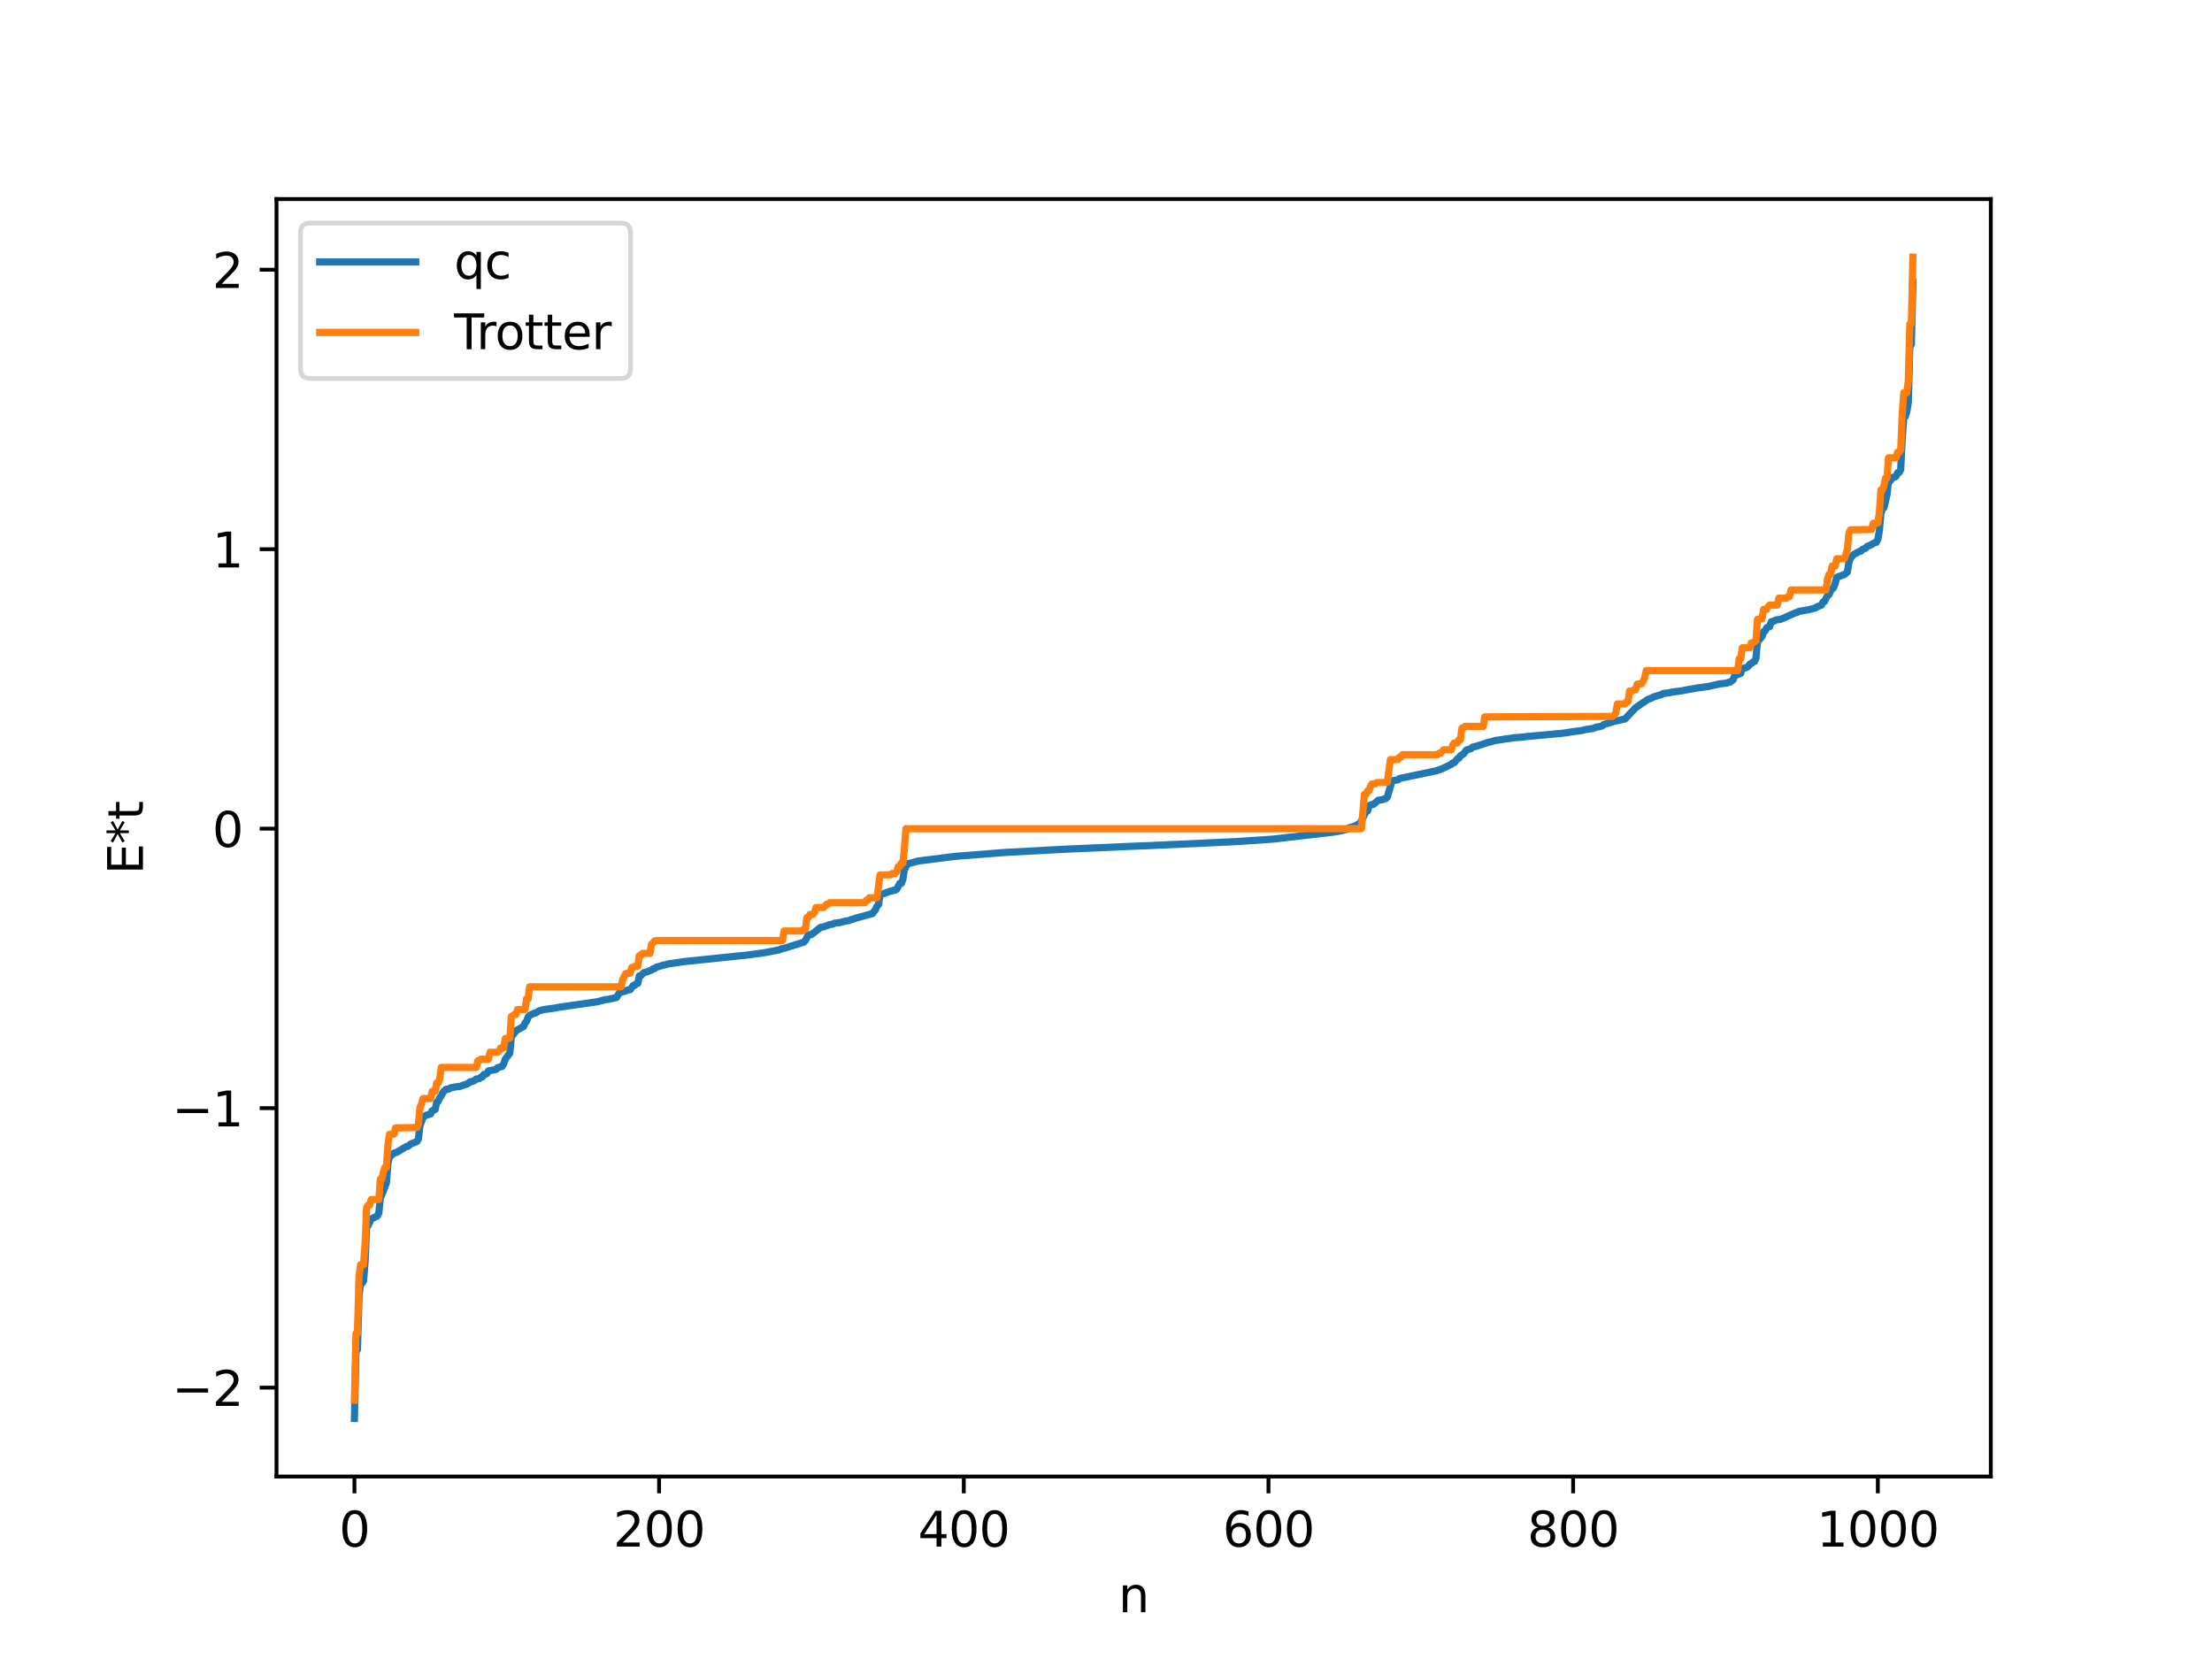 <?xml version="1.0" encoding="utf-8" standalone="no"?>
<!DOCTYPE svg PUBLIC "-//W3C//DTD SVG 1.1//EN"
  "http://www.w3.org/Graphics/SVG/1.1/DTD/svg11.dtd">
<svg xmlns:xlink="http://www.w3.org/1999/xlink" width="460.8pt" height="345.6pt" viewBox="0 0 460.8 345.6" xmlns="http://www.w3.org/2000/svg" version="1.1">
 <defs>
  <style type="text/css">*{stroke-linejoin: round; stroke-linecap: butt}</style>
 </defs>
 <g id="figure_1">
  <g id="patch_1">
   <path d="M 0 345.6 
L 460.8 345.6 
L 460.8 0 
L 0 0 
z
" style="fill: #ffffff"/>
  </g>
  <g id="axes_1">
   <g id="patch_2">
    <path d="M 57.6 307.584 
L 414.72 307.584 
L 414.72 41.472 
L 57.6 41.472 
z
" style="fill: #ffffff"/>
   </g>
   <g id="matplotlib.axis_1">
    <g id="xtick_1">
     <g id="line2d_1">
      <defs>
       <path id="m94f7e1e13a" d="M 0 0 
L 0 3.5 
" style="stroke: #000000; stroke-width: 0.8"/>
      </defs>
      <g>
       <use xlink:href="#m94f7e1e13a" x="73.833" y="307.584" style="stroke: #000000; stroke-width: 0.8"/>
      </g>
     </g>
     <g id="text_1">
      <!-- 0 -->
      <g transform="translate(70.651 322.182) scale(0.1 -0.1)">
       <defs>
        <path id="DejaVuSans-30" d="M 2034 4250 
Q 1547 4250 1301 3770 
Q 1056 3291 1056 2328 
Q 1056 1369 1301 889 
Q 1547 409 2034 409 
Q 2525 409 2770 889 
Q 3016 1369 3016 2328 
Q 3016 3291 2770 3770 
Q 2525 4250 2034 4250 
z
M 2034 4750 
Q 2819 4750 3233 4129 
Q 3647 3509 3647 2328 
Q 3647 1150 3233 529 
Q 2819 -91 2034 -91 
Q 1250 -91 836 529 
Q 422 1150 422 2328 
Q 422 3509 836 4129 
Q 1250 4750 2034 4750 
z
" transform="scale(0.016)"/>
       </defs>
       <use xlink:href="#DejaVuSans-30"/>
      </g>
     </g>
    </g>
    <g id="xtick_2">
     <g id="line2d_2">
      <g>
       <use xlink:href="#m94f7e1e13a" x="137.304" y="307.584" style="stroke: #000000; stroke-width: 0.8"/>
      </g>
     </g>
     <g id="text_2">
      <!-- 200 -->
      <g transform="translate(127.76 322.182) scale(0.1 -0.1)">
       <defs>
        <path id="DejaVuSans-32" d="M 1228 531 
L 3431 531 
L 3431 0 
L 469 0 
L 469 531 
Q 828 903 1448 1529 
Q 2069 2156 2228 2338 
Q 2531 2678 2651 2914 
Q 2772 3150 2772 3378 
Q 2772 3750 2511 3984 
Q 2250 4219 1831 4219 
Q 1534 4219 1204 4116 
Q 875 4013 500 3803 
L 500 4441 
Q 881 4594 1212 4672 
Q 1544 4750 1819 4750 
Q 2544 4750 2975 4387 
Q 3406 4025 3406 3419 
Q 3406 3131 3298 2873 
Q 3191 2616 2906 2266 
Q 2828 2175 2409 1742 
Q 1991 1309 1228 531 
z
" transform="scale(0.016)"/>
       </defs>
       <use xlink:href="#DejaVuSans-32"/>
       <use xlink:href="#DejaVuSans-30" x="63.623"/>
       <use xlink:href="#DejaVuSans-30" x="127.246"/>
      </g>
     </g>
    </g>
    <g id="xtick_3">
     <g id="line2d_3">
      <g>
       <use xlink:href="#m94f7e1e13a" x="200.775" y="307.584" style="stroke: #000000; stroke-width: 0.8"/>
      </g>
     </g>
     <g id="text_3">
      <!-- 400 -->
      <g transform="translate(191.231 322.182) scale(0.1 -0.1)">
       <defs>
        <path id="DejaVuSans-34" d="M 2419 4116 
L 825 1625 
L 2419 1625 
L 2419 4116 
z
M 2253 4666 
L 3047 4666 
L 3047 1625 
L 3713 1625 
L 3713 1100 
L 3047 1100 
L 3047 0 
L 2419 0 
L 2419 1100 
L 313 1100 
L 313 1709 
L 2253 4666 
z
" transform="scale(0.016)"/>
       </defs>
       <use xlink:href="#DejaVuSans-34"/>
       <use xlink:href="#DejaVuSans-30" x="63.623"/>
       <use xlink:href="#DejaVuSans-30" x="127.246"/>
      </g>
     </g>
    </g>
    <g id="xtick_4">
     <g id="line2d_4">
      <g>
       <use xlink:href="#m94f7e1e13a" x="264.246" y="307.584" style="stroke: #000000; stroke-width: 0.8"/>
      </g>
     </g>
     <g id="text_4">
      <!-- 600 -->
      <g transform="translate(254.702 322.182) scale(0.1 -0.1)">
       <defs>
        <path id="DejaVuSans-36" d="M 2113 2584 
Q 1688 2584 1439 2293 
Q 1191 2003 1191 1497 
Q 1191 994 1439 701 
Q 1688 409 2113 409 
Q 2538 409 2786 701 
Q 3034 994 3034 1497 
Q 3034 2003 2786 2293 
Q 2538 2584 2113 2584 
z
M 3366 4563 
L 3366 3988 
Q 3128 4100 2886 4159 
Q 2644 4219 2406 4219 
Q 1781 4219 1451 3797 
Q 1122 3375 1075 2522 
Q 1259 2794 1537 2939 
Q 1816 3084 2150 3084 
Q 2853 3084 3261 2657 
Q 3669 2231 3669 1497 
Q 3669 778 3244 343 
Q 2819 -91 2113 -91 
Q 1303 -91 875 529 
Q 447 1150 447 2328 
Q 447 3434 972 4092 
Q 1497 4750 2381 4750 
Q 2619 4750 2861 4703 
Q 3103 4656 3366 4563 
z
" transform="scale(0.016)"/>
       </defs>
       <use xlink:href="#DejaVuSans-36"/>
       <use xlink:href="#DejaVuSans-30" x="63.623"/>
       <use xlink:href="#DejaVuSans-30" x="127.246"/>
      </g>
     </g>
    </g>
    <g id="xtick_5">
     <g id="line2d_5">
      <g>
       <use xlink:href="#m94f7e1e13a" x="327.717" y="307.584" style="stroke: #000000; stroke-width: 0.8"/>
      </g>
     </g>
     <g id="text_5">
      <!-- 800 -->
      <g transform="translate(318.173 322.182) scale(0.1 -0.1)">
       <defs>
        <path id="DejaVuSans-38" d="M 2034 2216 
Q 1584 2216 1326 1975 
Q 1069 1734 1069 1313 
Q 1069 891 1326 650 
Q 1584 409 2034 409 
Q 2484 409 2743 651 
Q 3003 894 3003 1313 
Q 3003 1734 2745 1975 
Q 2488 2216 2034 2216 
z
M 1403 2484 
Q 997 2584 770 2862 
Q 544 3141 544 3541 
Q 544 4100 942 4425 
Q 1341 4750 2034 4750 
Q 2731 4750 3128 4425 
Q 3525 4100 3525 3541 
Q 3525 3141 3298 2862 
Q 3072 2584 2669 2484 
Q 3125 2378 3379 2068 
Q 3634 1759 3634 1313 
Q 3634 634 3220 271 
Q 2806 -91 2034 -91 
Q 1263 -91 848 271 
Q 434 634 434 1313 
Q 434 1759 690 2068 
Q 947 2378 1403 2484 
z
M 1172 3481 
Q 1172 3119 1398 2916 
Q 1625 2713 2034 2713 
Q 2441 2713 2670 2916 
Q 2900 3119 2900 3481 
Q 2900 3844 2670 4047 
Q 2441 4250 2034 4250 
Q 1625 4250 1398 4047 
Q 1172 3844 1172 3481 
z
" transform="scale(0.016)"/>
       </defs>
       <use xlink:href="#DejaVuSans-38"/>
       <use xlink:href="#DejaVuSans-30" x="63.623"/>
       <use xlink:href="#DejaVuSans-30" x="127.246"/>
      </g>
     </g>
    </g>
    <g id="xtick_6">
     <g id="line2d_6">
      <g>
       <use xlink:href="#m94f7e1e13a" x="391.188" y="307.584" style="stroke: #000000; stroke-width: 0.8"/>
      </g>
     </g>
     <g id="text_6">
      <!-- 1000 -->
      <g transform="translate(378.463 322.182) scale(0.1 -0.1)">
       <defs>
        <path id="DejaVuSans-31" d="M 794 531 
L 1825 531 
L 1825 4091 
L 703 3866 
L 703 4441 
L 1819 4666 
L 2450 4666 
L 2450 531 
L 3481 531 
L 3481 0 
L 794 0 
L 794 531 
z
" transform="scale(0.016)"/>
       </defs>
       <use xlink:href="#DejaVuSans-31"/>
       <use xlink:href="#DejaVuSans-30" x="63.623"/>
       <use xlink:href="#DejaVuSans-30" x="127.246"/>
       <use xlink:href="#DejaVuSans-30" x="190.869"/>
      </g>
     </g>
    </g>
    <g id="text_7">
     <!-- n -->
     <g transform="translate(232.991 335.861) scale(0.1 -0.1)">
      <defs>
       <path id="DejaVuSans-6e" d="M 3513 2113 
L 3513 0 
L 2938 0 
L 2938 2094 
Q 2938 2591 2744 2837 
Q 2550 3084 2163 3084 
Q 1697 3084 1428 2787 
Q 1159 2491 1159 1978 
L 1159 0 
L 581 0 
L 581 3500 
L 1159 3500 
L 1159 2956 
Q 1366 3272 1645 3428 
Q 1925 3584 2291 3584 
Q 2894 3584 3203 3211 
Q 3513 2838 3513 2113 
z
" transform="scale(0.016)"/>
      </defs>
      <use xlink:href="#DejaVuSans-6e"/>
     </g>
    </g>
   </g>
   <g id="matplotlib.axis_2">
    <g id="ytick_1">
     <g id="line2d_7">
      <defs>
       <path id="m3cd24d9859" d="M 0 0 
L -3.5 0 
" style="stroke: #000000; stroke-width: 0.8"/>
      </defs>
      <g>
       <use xlink:href="#m3cd24d9859" x="57.6" y="289.073" style="stroke: #000000; stroke-width: 0.8"/>
      </g>
     </g>
     <g id="text_8">
      <!-- −2 -->
      <g transform="translate(35.858 292.872) scale(0.1 -0.1)">
       <defs>
        <path id="DejaVuSans-2212" d="M 678 2272 
L 4684 2272 
L 4684 1741 
L 678 1741 
L 678 2272 
z
" transform="scale(0.016)"/>
       </defs>
       <use xlink:href="#DejaVuSans-2212"/>
       <use xlink:href="#DejaVuSans-32" x="83.789"/>
      </g>
     </g>
    </g>
    <g id="ytick_2">
     <g id="line2d_8">
      <g>
       <use xlink:href="#m3cd24d9859" x="57.6" y="230.851" style="stroke: #000000; stroke-width: 0.8"/>
      </g>
     </g>
     <g id="text_9">
      <!-- −1 -->
      <g transform="translate(35.858 234.651) scale(0.1 -0.1)">
       <use xlink:href="#DejaVuSans-2212"/>
       <use xlink:href="#DejaVuSans-31" x="83.789"/>
      </g>
     </g>
    </g>
    <g id="ytick_3">
     <g id="line2d_9">
      <g>
       <use xlink:href="#m3cd24d9859" x="57.6" y="172.63" style="stroke: #000000; stroke-width: 0.8"/>
      </g>
     </g>
     <g id="text_10">
      <!-- 0 -->
      <g transform="translate(44.237 176.429) scale(0.1 -0.1)">
       <use xlink:href="#DejaVuSans-30"/>
      </g>
     </g>
    </g>
    <g id="ytick_4">
     <g id="line2d_10">
      <g>
       <use xlink:href="#m3cd24d9859" x="57.6" y="114.408" style="stroke: #000000; stroke-width: 0.8"/>
      </g>
     </g>
     <g id="text_11">
      <!-- 1 -->
      <g transform="translate(44.237 118.207) scale(0.1 -0.1)">
       <use xlink:href="#DejaVuSans-31"/>
      </g>
     </g>
    </g>
    <g id="ytick_5">
     <g id="line2d_11">
      <g>
       <use xlink:href="#m3cd24d9859" x="57.6" y="56.186" style="stroke: #000000; stroke-width: 0.8"/>
      </g>
     </g>
     <g id="text_12">
      <!-- 2 -->
      <g transform="translate(44.237 59.985) scale(0.1 -0.1)">
       <use xlink:href="#DejaVuSans-32"/>
      </g>
     </g>
    </g>
    <g id="text_13">
     <!-- E*t -->
     <g transform="translate(29.778 182.148) rotate(-90) scale(0.1 -0.1)">
      <defs>
       <path id="DejaVuSans-45" d="M 628 4666 
L 3578 4666 
L 3578 4134 
L 1259 4134 
L 1259 2753 
L 3481 2753 
L 3481 2222 
L 1259 2222 
L 1259 531 
L 3634 531 
L 3634 0 
L 628 0 
L 628 4666 
z
" transform="scale(0.016)"/>
       <path id="DejaVuSans-2a" d="M 3009 3897 
L 1888 3291 
L 3009 2681 
L 2828 2375 
L 1778 3009 
L 1778 1831 
L 1422 1831 
L 1422 3009 
L 372 2375 
L 191 2681 
L 1313 3291 
L 191 3897 
L 372 4206 
L 1422 3572 
L 1422 4750 
L 1778 4750 
L 1778 3572 
L 2828 4206 
L 3009 3897 
z
" transform="scale(0.016)"/>
       <path id="DejaVuSans-74" d="M 1172 4494 
L 1172 3500 
L 2356 3500 
L 2356 3053 
L 1172 3053 
L 1172 1153 
Q 1172 725 1289 603 
Q 1406 481 1766 481 
L 2356 481 
L 2356 0 
L 1766 0 
Q 1100 0 847 248 
Q 594 497 594 1153 
L 594 3053 
L 172 3053 
L 172 3500 
L 594 3500 
L 594 4494 
L 1172 4494 
z
" transform="scale(0.016)"/>
      </defs>
      <use xlink:href="#DejaVuSans-45"/>
      <use xlink:href="#DejaVuSans-2a" x="63.184"/>
      <use xlink:href="#DejaVuSans-74" x="113.184"/>
     </g>
    </g>
   </g>
   <g id="line2d_12">
    <path d="M 73.833 295.488 
L 74.15 281.643 
L 74.467 281.128 
L 74.785 269.972 
L 75.102 267.326 
L 75.42 267.314 
L 75.737 266.803 
L 76.054 262.845 
L 76.372 255.426 
L 76.689 255.297 
L 77.324 253.928 
L 78.593 253.317 
L 78.91 252.711 
L 79.228 249.569 
L 79.862 248.111 
L 80.497 246.381 
L 80.815 242.354 
L 81.132 240.99 
L 81.767 240.479 
L 82.084 240.209 
L 82.719 240.018 
L 84.623 238.856 
L 84.94 238.825 
L 85.575 238.309 
L 86.844 237.803 
L 87.162 237.289 
L 87.479 234.536 
L 88.114 232.804 
L 88.748 232.342 
L 89.383 232.141 
L 89.7 232.052 
L 90.018 231.392 
L 90.653 231.128 
L 90.97 229.625 
L 91.287 229.444 
L 91.605 228.674 
L 91.922 228.305 
L 92.239 227.598 
L 92.874 226.935 
L 93.509 226.873 
L 93.826 226.625 
L 95.096 226.386 
L 95.73 226.347 
L 97 225.891 
L 97.317 225.83 
L 97.952 225.348 
L 98.269 225.326 
L 98.904 225.061 
L 99.221 224.771 
L 99.856 224.692 
L 100.173 224.388 
L 100.491 224.34 
L 100.808 223.818 
L 101.125 223.799 
L 101.443 223.639 
L 101.76 223.082 
L 103.347 222.786 
L 103.664 222.418 
L 104.616 222.141 
L 104.934 221.592 
L 105.251 220.648 
L 106.203 219.395 
L 106.52 215.921 
L 106.838 215.629 
L 107.472 214.723 
L 109.059 213.837 
L 109.377 213.099 
L 109.694 212.771 
L 110.011 211.865 
L 110.329 211.533 
L 111.281 211.055 
L 111.598 211.031 
L 112.233 210.604 
L 112.867 210.429 
L 113.502 210.284 
L 114.454 210.15 
L 115.724 209.977 
L 116.358 209.843 
L 124.61 208.657 
L 125.244 208.448 
L 125.562 208.422 
L 125.879 208.281 
L 126.831 208.17 
L 127.466 208.012 
L 128.418 207.81 
L 129.053 206.798 
L 130.322 206.436 
L 130.639 206.244 
L 131.274 206.17 
L 131.909 205.291 
L 132.226 205.264 
L 132.543 204.92 
L 132.861 204.867 
L 133.178 203.294 
L 133.496 203.265 
L 134.13 202.614 
L 134.765 202.449 
L 135.717 202.083 
L 136.034 201.829 
L 136.352 201.787 
L 136.669 201.507 
L 138.256 201.031 
L 138.573 201.001 
L 139.208 200.797 
L 142.699 200.3 
L 154.441 199.079 
L 155.393 198.992 
L 159.201 198.474 
L 161.105 198.11 
L 162.058 197.917 
L 162.375 197.884 
L 162.692 197.692 
L 163.327 197.561 
L 167.453 196.267 
L 167.77 195.916 
L 168.405 194.732 
L 169.039 194.684 
L 170.943 193.193 
L 171.578 193.087 
L 172.848 192.605 
L 173.482 192.513 
L 173.8 192.319 
L 175.069 192.168 
L 176.021 191.908 
L 176.973 191.749 
L 177.291 191.556 
L 177.608 191.522 
L 178.243 191.279 
L 181.734 190.316 
L 182.368 189.531 
L 182.686 188.785 
L 183.003 188.455 
L 183.32 186.422 
L 185.542 185.62 
L 185.859 185.611 
L 186.177 185.437 
L 186.494 185.434 
L 186.811 185.221 
L 187.446 184.036 
L 187.763 184.006 
L 188.081 183.231 
L 188.398 181.191 
L 189.033 179.982 
L 191.254 179.375 
L 193.158 179.132 
L 197.919 178.526 
L 199.505 178.355 
L 209.343 177.582 
L 220.451 176.98 
L 222.99 176.853 
L 235.367 176.316 
L 239.175 176.166 
L 257.581 175.321 
L 260.438 175.126 
L 265.198 174.805 
L 277.892 173.338 
L 279.479 173.033 
L 280.748 172.709 
L 281.066 172.437 
L 282.335 172.063 
L 283.287 171.51 
L 283.605 171.028 
L 284.557 169.063 
L 284.874 168.957 
L 285.191 167.909 
L 285.509 167.671 
L 286.143 167.551 
L 287.096 166.712 
L 288.048 166.59 
L 288.365 166.409 
L 288.682 166.364 
L 289 166.057 
L 289.952 162.815 
L 290.269 162.608 
L 291.221 162.456 
L 291.539 162.178 
L 299.155 160.581 
L 300.424 160.148 
L 301.059 159.84 
L 302.329 159.23 
L 302.646 158.929 
L 302.963 158.866 
L 303.598 158.074 
L 303.915 157.944 
L 304.233 157.437 
L 304.867 157.066 
L 305.502 156.242 
L 306.454 155.951 
L 306.772 155.628 
L 307.406 155.495 
L 308.041 155.287 
L 308.676 155.101 
L 309.945 154.66 
L 310.58 154.528 
L 311.532 154.242 
L 312.801 154.085 
L 313.753 153.908 
L 314.705 153.811 
L 315.34 153.694 
L 316.927 153.574 
L 317.879 153.453 
L 325.496 152.75 
L 326.448 152.627 
L 327.4 152.455 
L 329.621 152.165 
L 330.256 151.983 
L 331.208 151.84 
L 331.843 151.763 
L 332.477 151.492 
L 333.429 151.327 
L 333.747 151.238 
L 334.064 150.936 
L 335.334 150.548 
L 336.286 150.268 
L 338.507 149.78 
L 340.729 147.43 
L 343.267 145.711 
L 343.902 145.493 
L 344.537 145.152 
L 345.806 144.775 
L 346.124 144.704 
L 346.441 144.469 
L 347.71 144.321 
L 348.345 144.18 
L 350.567 143.875 
L 351.201 143.733 
L 353.74 143.29 
L 355.962 142.986 
L 358.183 142.478 
L 359.77 142.294 
L 360.087 142.126 
L 360.405 142.096 
L 361.039 141.607 
L 361.357 140.751 
L 362.626 140.28 
L 362.943 139.297 
L 363.896 139.034 
L 364.213 138.787 
L 364.53 138.363 
L 364.848 138.213 
L 365.165 137.901 
L 365.482 137.8 
L 365.8 137.174 
L 366.117 133.576 
L 366.434 133.348 
L 367.069 132.572 
L 367.386 131.604 
L 367.704 131.429 
L 368.021 130.781 
L 368.656 130.532 
L 368.973 129.53 
L 369.608 129.373 
L 369.925 129.153 
L 370.877 129.026 
L 371.512 128.782 
L 374.051 127.637 
L 374.368 127.59 
L 374.686 127.382 
L 376.272 127.099 
L 376.907 126.979 
L 378.177 126.663 
L 378.494 126.427 
L 379.446 126.059 
L 379.763 125.416 
L 380.081 125.29 
L 380.715 124.045 
L 381.033 123.857 
L 381.35 123.089 
L 381.985 122.39 
L 382.302 121.566 
L 382.62 120.273 
L 383.889 119.791 
L 384.206 119.69 
L 384.841 119.164 
L 385.158 117.194 
L 385.476 116.278 
L 386.11 115.554 
L 387.38 114.845 
L 387.697 114.797 
L 388.015 114.443 
L 388.649 114.194 
L 388.967 113.82 
L 389.601 113.592 
L 390.553 113.032 
L 390.871 112.982 
L 391.188 112.34 
L 391.505 110.626 
L 391.823 106.962 
L 392.14 106.011 
L 392.458 105.764 
L 393.092 103.094 
L 393.41 100.234 
L 393.727 100.203 
L 394.362 99.423 
L 394.679 99.383 
L 394.996 99.194 
L 395.314 98.484 
L 395.631 98.414 
L 395.948 97.851 
L 396.266 91.255 
L 396.583 87.038 
L 396.9 86.77 
L 397.218 85.738 
L 397.535 83.863 
L 397.853 72.292 
L 398.17 71.741 
L 398.487 58.77 
L 398.487 58.77 
" clip-path="url(#p1007a7c3f9)" style="fill: none; stroke: #1f77b4; stroke-width: 1.5; stroke-linecap: square"/>
   </g>
   <g id="line2d_13">
    <path d="M 73.833 291.691 
L 74.15 277.798 
L 74.467 277.798 
L 74.785 265.922 
L 75.102 263.455 
L 75.737 263.455 
L 76.054 259.012 
L 76.372 251.511 
L 76.689 251.05 
L 77.006 251.05 
L 77.324 249.89 
L 78.91 249.89 
L 79.228 245.658 
L 79.545 245.658 
L 79.862 244.126 
L 80.18 243.179 
L 80.497 243.179 
L 80.815 238.5 
L 81.132 236.297 
L 82.084 236.259 
L 82.401 234.956 
L 86.844 234.882 
L 87.162 234.168 
L 87.479 230.777 
L 87.796 230.027 
L 88.114 228.853 
L 89.7 228.853 
L 90.018 227.354 
L 90.653 227.354 
L 90.97 225.611 
L 91.287 225.611 
L 91.605 224.704 
L 91.922 222.369 
L 99.221 222.369 
L 99.539 220.978 
L 99.856 220.978 
L 100.173 220.649 
L 101.76 220.649 
L 102.077 219.207 
L 103.664 219.207 
L 103.981 218.882 
L 104.299 218.32 
L 104.934 218.32 
L 105.251 216.342 
L 106.203 216.243 
L 106.52 211.78 
L 107.155 211.339 
L 107.472 211.339 
L 107.79 210.311 
L 109.377 210.311 
L 109.694 208.056 
L 110.011 208.056 
L 110.329 205.565 
L 129.37 205.565 
L 129.687 204.149 
L 130.322 202.817 
L 131.274 202.733 
L 131.591 201.574 
L 131.909 201.574 
L 132.226 201.31 
L 132.861 201.31 
L 133.178 199.08 
L 133.496 199.08 
L 133.813 198.613 
L 135.4 198.613 
L 135.717 196.712 
L 136.034 196.456 
L 136.352 196.026 
L 136.986 195.918 
L 163.01 195.918 
L 163.327 193.945 
L 167.135 193.945 
L 167.453 193.584 
L 167.77 193.584 
L 168.087 191.142 
L 168.405 191.142 
L 168.722 190.49 
L 169.357 190.49 
L 169.674 190.07 
L 169.991 189.062 
L 171.578 189.062 
L 172.213 188.352 
L 172.53 188.352 
L 172.848 188.05 
L 180.147 188.05 
L 180.464 187.531 
L 180.781 187.531 
L 181.099 187.023 
L 182.686 187.023 
L 183.32 182.276 
L 185.542 182.234 
L 185.859 181.958 
L 186.494 181.958 
L 186.811 181.541 
L 187.129 180.497 
L 187.446 180.497 
L 187.763 179.79 
L 188.081 179.79 
L 188.398 176.839 
L 188.715 172.63 
L 283.605 172.63 
L 284.239 165.469 
L 284.557 165.469 
L 284.874 164.762 
L 285.191 164.762 
L 285.509 163.718 
L 285.826 163.301 
L 286.461 163.301 
L 286.778 163.025 
L 289 162.983 
L 289.634 158.236 
L 291.221 158.236 
L 291.539 157.728 
L 291.856 157.728 
L 292.173 157.209 
L 299.472 157.209 
L 299.79 156.907 
L 300.107 156.907 
L 300.742 156.197 
L 302.329 156.197 
L 302.646 155.189 
L 302.963 154.769 
L 303.598 154.769 
L 303.915 154.117 
L 304.233 154.117 
L 304.55 151.675 
L 304.867 151.675 
L 305.185 151.314 
L 308.993 151.314 
L 309.31 149.341 
L 335.968 149.233 
L 336.603 148.547 
L 336.92 146.646 
L 338.507 146.646 
L 338.824 146.179 
L 339.142 146.179 
L 339.459 143.949 
L 340.094 143.949 
L 340.411 143.685 
L 340.729 143.685 
L 341.046 142.526 
L 341.681 142.442 
L 341.998 142.442 
L 342.315 141.926 
L 342.633 141.11 
L 342.95 139.694 
L 361.991 139.694 
L 362.309 137.203 
L 362.626 137.203 
L 362.943 134.948 
L 364.53 134.948 
L 364.848 133.92 
L 365.165 133.92 
L 365.8 133.479 
L 366.117 129.016 
L 367.069 128.917 
L 367.386 126.939 
L 368.021 126.939 
L 368.339 126.377 
L 368.656 126.052 
L 370.243 126.052 
L 370.56 124.61 
L 372.147 124.61 
L 372.464 124.281 
L 372.781 124.281 
L 373.099 122.89 
L 380.398 122.89 
L 380.715 120.555 
L 381.033 119.648 
L 381.35 119.648 
L 381.667 117.905 
L 382.302 117.905 
L 382.62 116.406 
L 384.206 116.406 
L 384.841 114.482 
L 385.158 111.091 
L 385.476 110.377 
L 389.919 110.303 
L 390.236 109 
L 391.188 108.962 
L 391.505 106.759 
L 391.823 102.08 
L 392.14 102.08 
L 392.458 101.133 
L 392.775 99.601 
L 393.092 99.601 
L 393.41 95.369 
L 394.996 95.369 
L 395.314 94.209 
L 395.631 94.209 
L 395.948 93.748 
L 396.266 86.247 
L 396.583 81.804 
L 397.218 81.804 
L 397.535 79.337 
L 397.853 67.461 
L 398.17 67.461 
L 398.487 53.568 
L 398.487 53.568 
" clip-path="url(#p1007a7c3f9)" style="fill: none; stroke: #ff7f0e; stroke-width: 1.5; stroke-linecap: square"/>
   </g>
   <g id="patch_3">
    <path d="M 57.6 307.584 
L 57.6 41.472 
" style="fill: none; stroke: #000000; stroke-width: 0.8; stroke-linejoin: miter; stroke-linecap: square"/>
   </g>
   <g id="patch_4">
    <path d="M 414.72 307.584 
L 414.72 41.472 
" style="fill: none; stroke: #000000; stroke-width: 0.8; stroke-linejoin: miter; stroke-linecap: square"/>
   </g>
   <g id="patch_5">
    <path d="M 57.6 307.584 
L 414.72 307.584 
" style="fill: none; stroke: #000000; stroke-width: 0.8; stroke-linejoin: miter; stroke-linecap: square"/>
   </g>
   <g id="patch_6">
    <path d="M 57.6 41.472 
L 414.72 41.472 
" style="fill: none; stroke: #000000; stroke-width: 0.8; stroke-linejoin: miter; stroke-linecap: square"/>
   </g>
   <g id="legend_1">
    <g id="patch_7">
     <path d="M 64.6 78.828 
L 129.342 78.828 
Q 131.342 78.828 131.342 76.828 
L 131.342 48.472 
Q 131.342 46.472 129.342 46.472 
L 64.6 46.472 
Q 62.6 46.472 62.6 48.472 
L 62.6 76.828 
Q 62.6 78.828 64.6 78.828 
z
" style="fill: #ffffff; opacity: 0.8; stroke: #cccccc; stroke-linejoin: miter"/>
    </g>
    <g id="line2d_14">
     <path d="M 66.6 54.57 
L 76.6 54.57 
L 86.6 54.57 
" style="fill: none; stroke: #1f77b4; stroke-width: 1.5; stroke-linecap: square"/>
    </g>
    <g id="text_14">
     <!-- qc -->
     <g transform="translate(94.6 58.07) scale(0.1 -0.1)">
      <defs>
       <path id="DejaVuSans-71" d="M 947 1747 
Q 947 1113 1208 752 
Q 1469 391 1925 391 
Q 2381 391 2643 752 
Q 2906 1113 2906 1747 
Q 2906 2381 2643 2742 
Q 2381 3103 1925 3103 
Q 1469 3103 1208 2742 
Q 947 2381 947 1747 
z
M 2906 525 
Q 2725 213 2448 61 
Q 2172 -91 1784 -91 
Q 1150 -91 751 415 
Q 353 922 353 1747 
Q 353 2572 751 3078 
Q 1150 3584 1784 3584 
Q 2172 3584 2448 3432 
Q 2725 3281 2906 2969 
L 2906 3500 
L 3481 3500 
L 3481 -1331 
L 2906 -1331 
L 2906 525 
z
" transform="scale(0.016)"/>
       <path id="DejaVuSans-63" d="M 3122 3366 
L 3122 2828 
Q 2878 2963 2633 3030 
Q 2388 3097 2138 3097 
Q 1578 3097 1268 2742 
Q 959 2388 959 1747 
Q 959 1106 1268 751 
Q 1578 397 2138 397 
Q 2388 397 2633 464 
Q 2878 531 3122 666 
L 3122 134 
Q 2881 22 2623 -34 
Q 2366 -91 2075 -91 
Q 1284 -91 818 406 
Q 353 903 353 1747 
Q 353 2603 823 3093 
Q 1294 3584 2113 3584 
Q 2378 3584 2631 3529 
Q 2884 3475 3122 3366 
z
" transform="scale(0.016)"/>
      </defs>
      <use xlink:href="#DejaVuSans-71"/>
      <use xlink:href="#DejaVuSans-63" x="63.477"/>
     </g>
    </g>
    <g id="line2d_15">
     <path d="M 66.6 69.249 
L 76.6 69.249 
L 86.6 69.249 
" style="fill: none; stroke: #ff7f0e; stroke-width: 1.5; stroke-linecap: square"/>
    </g>
    <g id="text_15">
     <!-- Trotter -->
     <g transform="translate(94.6 72.749) scale(0.1 -0.1)">
      <defs>
       <path id="DejaVuSans-54" d="M -19 4666 
L 3928 4666 
L 3928 4134 
L 2272 4134 
L 2272 0 
L 1638 0 
L 1638 4134 
L -19 4134 
L -19 4666 
z
" transform="scale(0.016)"/>
       <path id="DejaVuSans-72" d="M 2631 2963 
Q 2534 3019 2420 3045 
Q 2306 3072 2169 3072 
Q 1681 3072 1420 2755 
Q 1159 2438 1159 1844 
L 1159 0 
L 581 0 
L 581 3500 
L 1159 3500 
L 1159 2956 
Q 1341 3275 1631 3429 
Q 1922 3584 2338 3584 
Q 2397 3584 2469 3576 
Q 2541 3569 2628 3553 
L 2631 2963 
z
" transform="scale(0.016)"/>
       <path id="DejaVuSans-6f" d="M 1959 3097 
Q 1497 3097 1228 2736 
Q 959 2375 959 1747 
Q 959 1119 1226 758 
Q 1494 397 1959 397 
Q 2419 397 2687 759 
Q 2956 1122 2956 1747 
Q 2956 2369 2687 2733 
Q 2419 3097 1959 3097 
z
M 1959 3584 
Q 2709 3584 3137 3096 
Q 3566 2609 3566 1747 
Q 3566 888 3137 398 
Q 2709 -91 1959 -91 
Q 1206 -91 779 398 
Q 353 888 353 1747 
Q 353 2609 779 3096 
Q 1206 3584 1959 3584 
z
" transform="scale(0.016)"/>
       <path id="DejaVuSans-65" d="M 3597 1894 
L 3597 1613 
L 953 1613 
Q 991 1019 1311 708 
Q 1631 397 2203 397 
Q 2534 397 2845 478 
Q 3156 559 3463 722 
L 3463 178 
Q 3153 47 2828 -22 
Q 2503 -91 2169 -91 
Q 1331 -91 842 396 
Q 353 884 353 1716 
Q 353 2575 817 3079 
Q 1281 3584 2069 3584 
Q 2775 3584 3186 3129 
Q 3597 2675 3597 1894 
z
M 3022 2063 
Q 3016 2534 2758 2815 
Q 2500 3097 2075 3097 
Q 1594 3097 1305 2825 
Q 1016 2553 972 2059 
L 3022 2063 
z
" transform="scale(0.016)"/>
      </defs>
      <use xlink:href="#DejaVuSans-54"/>
      <use xlink:href="#DejaVuSans-72" x="46.334"/>
      <use xlink:href="#DejaVuSans-6f" x="85.197"/>
      <use xlink:href="#DejaVuSans-74" x="146.379"/>
      <use xlink:href="#DejaVuSans-74" x="185.588"/>
      <use xlink:href="#DejaVuSans-65" x="224.797"/>
      <use xlink:href="#DejaVuSans-72" x="286.32"/>
     </g>
    </g>
   </g>
  </g>
 </g>
 <defs>
  <clipPath id="p1007a7c3f9">
   <rect x="57.6" y="41.472" width="357.12" height="266.112"/>
  </clipPath>
 </defs>
</svg>
